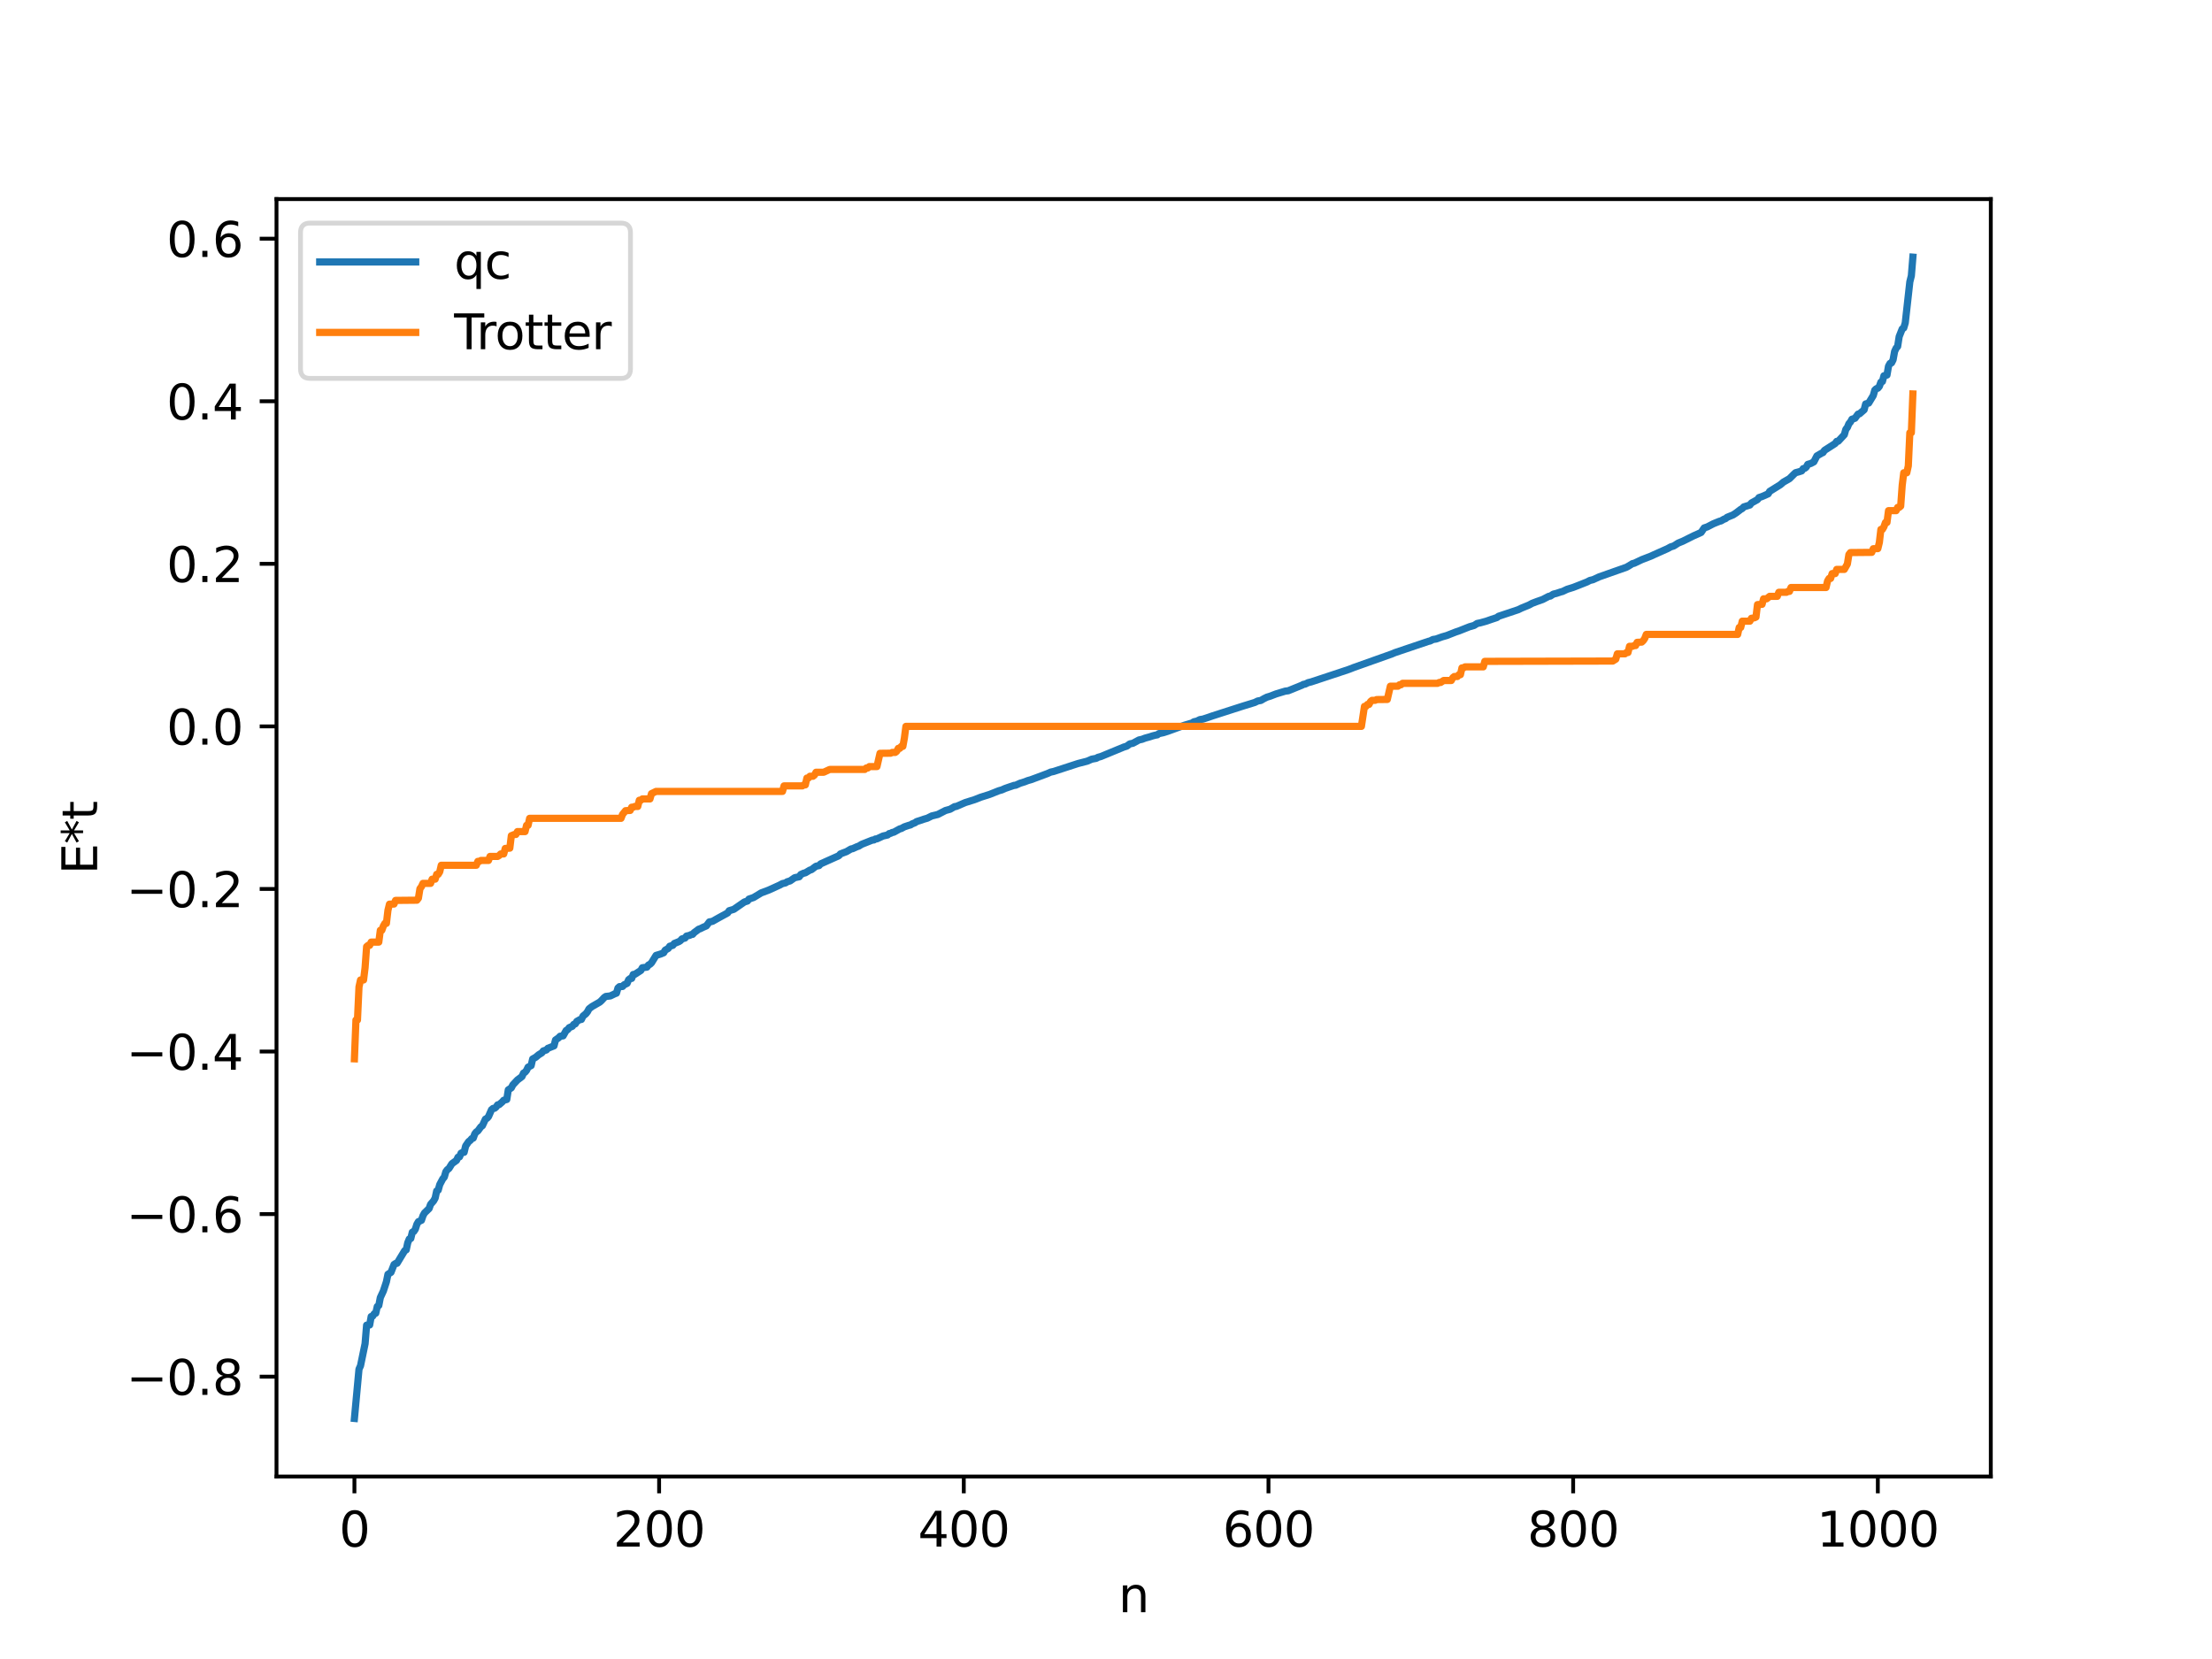 <?xml version="1.0" encoding="utf-8" standalone="no"?>
<!DOCTYPE svg PUBLIC "-//W3C//DTD SVG 1.1//EN"
  "http://www.w3.org/Graphics/SVG/1.1/DTD/svg11.dtd">
<svg xmlns:xlink="http://www.w3.org/1999/xlink" width="460.8pt" height="345.6pt" viewBox="0 0 460.8 345.6" xmlns="http://www.w3.org/2000/svg" version="1.1">
 <defs>
  <style type="text/css">*{stroke-linejoin: round; stroke-linecap: butt}</style>
 </defs>
 <g id="figure_1">
  <g id="patch_1">
   <path d="M 0 345.6 
L 460.8 345.6 
L 460.8 0 
L 0 0 
z
" style="fill: #ffffff"/>
  </g>
  <g id="axes_1">
   <g id="patch_2">
    <path d="M 57.6 307.584 
L 414.72 307.584 
L 414.72 41.472 
L 57.6 41.472 
z
" style="fill: #ffffff"/>
   </g>
   <g id="matplotlib.axis_1">
    <g id="xtick_1">
     <g id="line2d_1">
      <defs>
       <path id="m43f9af4941" d="M 0 0 
L 0 3.5 
" style="stroke: #000000; stroke-width: 0.8"/>
      </defs>
      <g>
       <use xlink:href="#m43f9af4941" x="73.833" y="307.584" style="stroke: #000000; stroke-width: 0.8"/>
      </g>
     </g>
     <g id="text_1">
      <!-- 0 -->
      <g transform="translate(70.651 322.182) scale(0.1 -0.1)">
       <defs>
        <path id="DejaVuSans-30" d="M 2034 4250 
Q 1547 4250 1301 3770 
Q 1056 3291 1056 2328 
Q 1056 1369 1301 889 
Q 1547 409 2034 409 
Q 2525 409 2770 889 
Q 3016 1369 3016 2328 
Q 3016 3291 2770 3770 
Q 2525 4250 2034 4250 
z
M 2034 4750 
Q 2819 4750 3233 4129 
Q 3647 3509 3647 2328 
Q 3647 1150 3233 529 
Q 2819 -91 2034 -91 
Q 1250 -91 836 529 
Q 422 1150 422 2328 
Q 422 3509 836 4129 
Q 1250 4750 2034 4750 
z
" transform="scale(0.016)"/>
       </defs>
       <use xlink:href="#DejaVuSans-30"/>
      </g>
     </g>
    </g>
    <g id="xtick_2">
     <g id="line2d_2">
      <g>
       <use xlink:href="#m43f9af4941" x="137.304" y="307.584" style="stroke: #000000; stroke-width: 0.8"/>
      </g>
     </g>
     <g id="text_2">
      <!-- 200 -->
      <g transform="translate(127.76 322.182) scale(0.1 -0.1)">
       <defs>
        <path id="DejaVuSans-32" d="M 1228 531 
L 3431 531 
L 3431 0 
L 469 0 
L 469 531 
Q 828 903 1448 1529 
Q 2069 2156 2228 2338 
Q 2531 2678 2651 2914 
Q 2772 3150 2772 3378 
Q 2772 3750 2511 3984 
Q 2250 4219 1831 4219 
Q 1534 4219 1204 4116 
Q 875 4013 500 3803 
L 500 4441 
Q 881 4594 1212 4672 
Q 1544 4750 1819 4750 
Q 2544 4750 2975 4387 
Q 3406 4025 3406 3419 
Q 3406 3131 3298 2873 
Q 3191 2616 2906 2266 
Q 2828 2175 2409 1742 
Q 1991 1309 1228 531 
z
" transform="scale(0.016)"/>
       </defs>
       <use xlink:href="#DejaVuSans-32"/>
       <use xlink:href="#DejaVuSans-30" x="63.623"/>
       <use xlink:href="#DejaVuSans-30" x="127.246"/>
      </g>
     </g>
    </g>
    <g id="xtick_3">
     <g id="line2d_3">
      <g>
       <use xlink:href="#m43f9af4941" x="200.775" y="307.584" style="stroke: #000000; stroke-width: 0.8"/>
      </g>
     </g>
     <g id="text_3">
      <!-- 400 -->
      <g transform="translate(191.231 322.182) scale(0.1 -0.1)">
       <defs>
        <path id="DejaVuSans-34" d="M 2419 4116 
L 825 1625 
L 2419 1625 
L 2419 4116 
z
M 2253 4666 
L 3047 4666 
L 3047 1625 
L 3713 1625 
L 3713 1100 
L 3047 1100 
L 3047 0 
L 2419 0 
L 2419 1100 
L 313 1100 
L 313 1709 
L 2253 4666 
z
" transform="scale(0.016)"/>
       </defs>
       <use xlink:href="#DejaVuSans-34"/>
       <use xlink:href="#DejaVuSans-30" x="63.623"/>
       <use xlink:href="#DejaVuSans-30" x="127.246"/>
      </g>
     </g>
    </g>
    <g id="xtick_4">
     <g id="line2d_4">
      <g>
       <use xlink:href="#m43f9af4941" x="264.246" y="307.584" style="stroke: #000000; stroke-width: 0.8"/>
      </g>
     </g>
     <g id="text_4">
      <!-- 600 -->
      <g transform="translate(254.702 322.182) scale(0.1 -0.1)">
       <defs>
        <path id="DejaVuSans-36" d="M 2113 2584 
Q 1688 2584 1439 2293 
Q 1191 2003 1191 1497 
Q 1191 994 1439 701 
Q 1688 409 2113 409 
Q 2538 409 2786 701 
Q 3034 994 3034 1497 
Q 3034 2003 2786 2293 
Q 2538 2584 2113 2584 
z
M 3366 4563 
L 3366 3988 
Q 3128 4100 2886 4159 
Q 2644 4219 2406 4219 
Q 1781 4219 1451 3797 
Q 1122 3375 1075 2522 
Q 1259 2794 1537 2939 
Q 1816 3084 2150 3084 
Q 2853 3084 3261 2657 
Q 3669 2231 3669 1497 
Q 3669 778 3244 343 
Q 2819 -91 2113 -91 
Q 1303 -91 875 529 
Q 447 1150 447 2328 
Q 447 3434 972 4092 
Q 1497 4750 2381 4750 
Q 2619 4750 2861 4703 
Q 3103 4656 3366 4563 
z
" transform="scale(0.016)"/>
       </defs>
       <use xlink:href="#DejaVuSans-36"/>
       <use xlink:href="#DejaVuSans-30" x="63.623"/>
       <use xlink:href="#DejaVuSans-30" x="127.246"/>
      </g>
     </g>
    </g>
    <g id="xtick_5">
     <g id="line2d_5">
      <g>
       <use xlink:href="#m43f9af4941" x="327.717" y="307.584" style="stroke: #000000; stroke-width: 0.8"/>
      </g>
     </g>
     <g id="text_5">
      <!-- 800 -->
      <g transform="translate(318.173 322.182) scale(0.1 -0.1)">
       <defs>
        <path id="DejaVuSans-38" d="M 2034 2216 
Q 1584 2216 1326 1975 
Q 1069 1734 1069 1313 
Q 1069 891 1326 650 
Q 1584 409 2034 409 
Q 2484 409 2743 651 
Q 3003 894 3003 1313 
Q 3003 1734 2745 1975 
Q 2488 2216 2034 2216 
z
M 1403 2484 
Q 997 2584 770 2862 
Q 544 3141 544 3541 
Q 544 4100 942 4425 
Q 1341 4750 2034 4750 
Q 2731 4750 3128 4425 
Q 3525 4100 3525 3541 
Q 3525 3141 3298 2862 
Q 3072 2584 2669 2484 
Q 3125 2378 3379 2068 
Q 3634 1759 3634 1313 
Q 3634 634 3220 271 
Q 2806 -91 2034 -91 
Q 1263 -91 848 271 
Q 434 634 434 1313 
Q 434 1759 690 2068 
Q 947 2378 1403 2484 
z
M 1172 3481 
Q 1172 3119 1398 2916 
Q 1625 2713 2034 2713 
Q 2441 2713 2670 2916 
Q 2900 3119 2900 3481 
Q 2900 3844 2670 4047 
Q 2441 4250 2034 4250 
Q 1625 4250 1398 4047 
Q 1172 3844 1172 3481 
z
" transform="scale(0.016)"/>
       </defs>
       <use xlink:href="#DejaVuSans-38"/>
       <use xlink:href="#DejaVuSans-30" x="63.623"/>
       <use xlink:href="#DejaVuSans-30" x="127.246"/>
      </g>
     </g>
    </g>
    <g id="xtick_6">
     <g id="line2d_6">
      <g>
       <use xlink:href="#m43f9af4941" x="391.188" y="307.584" style="stroke: #000000; stroke-width: 0.8"/>
      </g>
     </g>
     <g id="text_6">
      <!-- 1000 -->
      <g transform="translate(378.463 322.182) scale(0.1 -0.1)">
       <defs>
        <path id="DejaVuSans-31" d="M 794 531 
L 1825 531 
L 1825 4091 
L 703 3866 
L 703 4441 
L 1819 4666 
L 2450 4666 
L 2450 531 
L 3481 531 
L 3481 0 
L 794 0 
L 794 531 
z
" transform="scale(0.016)"/>
       </defs>
       <use xlink:href="#DejaVuSans-31"/>
       <use xlink:href="#DejaVuSans-30" x="63.623"/>
       <use xlink:href="#DejaVuSans-30" x="127.246"/>
       <use xlink:href="#DejaVuSans-30" x="190.869"/>
      </g>
     </g>
    </g>
    <g id="text_7">
     <!-- n -->
     <g transform="translate(232.991 335.861) scale(0.1 -0.1)">
      <defs>
       <path id="DejaVuSans-6e" d="M 3513 2113 
L 3513 0 
L 2938 0 
L 2938 2094 
Q 2938 2591 2744 2837 
Q 2550 3084 2163 3084 
Q 1697 3084 1428 2787 
Q 1159 2491 1159 1978 
L 1159 0 
L 581 0 
L 581 3500 
L 1159 3500 
L 1159 2956 
Q 1366 3272 1645 3428 
Q 1925 3584 2291 3584 
Q 2894 3584 3203 3211 
Q 3513 2838 3513 2113 
z
" transform="scale(0.016)"/>
      </defs>
      <use xlink:href="#DejaVuSans-6e"/>
     </g>
    </g>
   </g>
   <g id="matplotlib.axis_2">
    <g id="ytick_1">
     <g id="line2d_7">
      <defs>
       <path id="m49d0bd8dd8" d="M 0 0 
L -3.5 0 
" style="stroke: #000000; stroke-width: 0.8"/>
      </defs>
      <g>
       <use xlink:href="#m49d0bd8dd8" x="57.6" y="286.779" style="stroke: #000000; stroke-width: 0.8"/>
      </g>
     </g>
     <g id="text_8">
      <!-- −0.8 -->
      <g transform="translate(26.317 290.578) scale(0.1 -0.1)">
       <defs>
        <path id="DejaVuSans-2212" d="M 678 2272 
L 4684 2272 
L 4684 1741 
L 678 1741 
L 678 2272 
z
" transform="scale(0.016)"/>
        <path id="DejaVuSans-2e" d="M 684 794 
L 1344 794 
L 1344 0 
L 684 0 
L 684 794 
z
" transform="scale(0.016)"/>
       </defs>
       <use xlink:href="#DejaVuSans-2212"/>
       <use xlink:href="#DejaVuSans-30" x="83.789"/>
       <use xlink:href="#DejaVuSans-2e" x="147.412"/>
       <use xlink:href="#DejaVuSans-38" x="179.199"/>
      </g>
     </g>
    </g>
    <g id="ytick_2">
     <g id="line2d_8">
      <g>
       <use xlink:href="#m49d0bd8dd8" x="57.6" y="252.914" style="stroke: #000000; stroke-width: 0.8"/>
      </g>
     </g>
     <g id="text_9">
      <!-- −0.6 -->
      <g transform="translate(26.317 256.713) scale(0.1 -0.1)">
       <use xlink:href="#DejaVuSans-2212"/>
       <use xlink:href="#DejaVuSans-30" x="83.789"/>
       <use xlink:href="#DejaVuSans-2e" x="147.412"/>
       <use xlink:href="#DejaVuSans-36" x="179.199"/>
      </g>
     </g>
    </g>
    <g id="ytick_3">
     <g id="line2d_9">
      <g>
       <use xlink:href="#m49d0bd8dd8" x="57.6" y="219.049" style="stroke: #000000; stroke-width: 0.8"/>
      </g>
     </g>
     <g id="text_10">
      <!-- −0.4 -->
      <g transform="translate(26.317 222.848) scale(0.1 -0.1)">
       <use xlink:href="#DejaVuSans-2212"/>
       <use xlink:href="#DejaVuSans-30" x="83.789"/>
       <use xlink:href="#DejaVuSans-2e" x="147.412"/>
       <use xlink:href="#DejaVuSans-34" x="179.199"/>
      </g>
     </g>
    </g>
    <g id="ytick_4">
     <g id="line2d_10">
      <g>
       <use xlink:href="#m49d0bd8dd8" x="57.6" y="185.184" style="stroke: #000000; stroke-width: 0.8"/>
      </g>
     </g>
     <g id="text_11">
      <!-- −0.2 -->
      <g transform="translate(26.317 188.983) scale(0.1 -0.1)">
       <use xlink:href="#DejaVuSans-2212"/>
       <use xlink:href="#DejaVuSans-30" x="83.789"/>
       <use xlink:href="#DejaVuSans-2e" x="147.412"/>
       <use xlink:href="#DejaVuSans-32" x="179.199"/>
      </g>
     </g>
    </g>
    <g id="ytick_5">
     <g id="line2d_11">
      <g>
       <use xlink:href="#m49d0bd8dd8" x="57.6" y="151.319" style="stroke: #000000; stroke-width: 0.8"/>
      </g>
     </g>
     <g id="text_12">
      <!-- 0.0 -->
      <g transform="translate(34.697 155.118) scale(0.1 -0.1)">
       <use xlink:href="#DejaVuSans-30"/>
       <use xlink:href="#DejaVuSans-2e" x="63.623"/>
       <use xlink:href="#DejaVuSans-30" x="95.41"/>
      </g>
     </g>
    </g>
    <g id="ytick_6">
     <g id="line2d_12">
      <g>
       <use xlink:href="#m49d0bd8dd8" x="57.6" y="117.454" style="stroke: #000000; stroke-width: 0.8"/>
      </g>
     </g>
     <g id="text_13">
      <!-- 0.2 -->
      <g transform="translate(34.697 121.253) scale(0.1 -0.1)">
       <use xlink:href="#DejaVuSans-30"/>
       <use xlink:href="#DejaVuSans-2e" x="63.623"/>
       <use xlink:href="#DejaVuSans-32" x="95.41"/>
      </g>
     </g>
    </g>
    <g id="ytick_7">
     <g id="line2d_13">
      <g>
       <use xlink:href="#m49d0bd8dd8" x="57.6" y="83.589" style="stroke: #000000; stroke-width: 0.8"/>
      </g>
     </g>
     <g id="text_14">
      <!-- 0.4 -->
      <g transform="translate(34.697 87.388) scale(0.1 -0.1)">
       <use xlink:href="#DejaVuSans-30"/>
       <use xlink:href="#DejaVuSans-2e" x="63.623"/>
       <use xlink:href="#DejaVuSans-34" x="95.41"/>
      </g>
     </g>
    </g>
    <g id="ytick_8">
     <g id="line2d_14">
      <g>
       <use xlink:href="#m49d0bd8dd8" x="57.6" y="49.724" style="stroke: #000000; stroke-width: 0.8"/>
      </g>
     </g>
     <g id="text_15">
      <!-- 0.6 -->
      <g transform="translate(34.697 53.524) scale(0.1 -0.1)">
       <use xlink:href="#DejaVuSans-30"/>
       <use xlink:href="#DejaVuSans-2e" x="63.623"/>
       <use xlink:href="#DejaVuSans-36" x="95.41"/>
      </g>
     </g>
    </g>
    <g id="text_16">
     <!-- E*t -->
     <g transform="translate(20.238 182.148) rotate(-90) scale(0.1 -0.1)">
      <defs>
       <path id="DejaVuSans-45" d="M 628 4666 
L 3578 4666 
L 3578 4134 
L 1259 4134 
L 1259 2753 
L 3481 2753 
L 3481 2222 
L 1259 2222 
L 1259 531 
L 3634 531 
L 3634 0 
L 628 0 
L 628 4666 
z
" transform="scale(0.016)"/>
       <path id="DejaVuSans-2a" d="M 3009 3897 
L 1888 3291 
L 3009 2681 
L 2828 2375 
L 1778 3009 
L 1778 1831 
L 1422 1831 
L 1422 3009 
L 372 2375 
L 191 2681 
L 1313 3291 
L 191 3897 
L 372 4206 
L 1422 3572 
L 1422 4750 
L 1778 4750 
L 1778 3572 
L 2828 4206 
L 3009 3897 
z
" transform="scale(0.016)"/>
       <path id="DejaVuSans-74" d="M 1172 4494 
L 1172 3500 
L 2356 3500 
L 2356 3053 
L 1172 3053 
L 1172 1153 
Q 1172 725 1289 603 
Q 1406 481 1766 481 
L 2356 481 
L 2356 0 
L 1766 0 
Q 1100 0 847 248 
Q 594 497 594 1153 
L 594 3053 
L 172 3053 
L 172 3500 
L 594 3500 
L 594 4494 
L 1172 4494 
z
" transform="scale(0.016)"/>
      </defs>
      <use xlink:href="#DejaVuSans-45"/>
      <use xlink:href="#DejaVuSans-2a" x="63.184"/>
      <use xlink:href="#DejaVuSans-74" x="113.184"/>
     </g>
    </g>
   </g>
   <g id="line2d_15">
    <path d="M 73.833 295.488 
L 74.785 285.224 
L 75.102 284.519 
L 76.054 279.906 
L 76.372 276.055 
L 77.006 276.016 
L 77.324 274.256 
L 77.641 274.173 
L 77.958 273.68 
L 78.276 273.564 
L 78.593 272.162 
L 78.91 271.959 
L 79.228 270.313 
L 79.862 268.944 
L 80.497 267.014 
L 80.815 265.462 
L 81.449 265.051 
L 82.084 263.422 
L 82.401 263.206 
L 82.719 263.157 
L 84.305 260.538 
L 84.623 260.365 
L 84.94 258.893 
L 85.258 258.107 
L 85.575 257.998 
L 85.892 256.684 
L 86.21 256.535 
L 86.527 256.048 
L 86.844 255.042 
L 87.162 254.495 
L 87.796 254.211 
L 88.114 253.258 
L 88.431 252.684 
L 89.383 251.764 
L 89.7 250.888 
L 90.335 250.154 
L 90.653 249.574 
L 90.97 248.091 
L 91.287 247.931 
L 91.605 246.774 
L 92.239 245.573 
L 92.557 245.21 
L 92.874 244.093 
L 93.191 243.661 
L 93.509 243.44 
L 94.143 242.424 
L 95.096 241.733 
L 95.413 241.066 
L 95.73 240.988 
L 96.048 240.229 
L 96.365 240.068 
L 96.682 240.049 
L 97 238.736 
L 97.634 237.811 
L 97.952 237.58 
L 98.269 237.199 
L 98.586 237.093 
L 98.904 236.212 
L 99.221 235.808 
L 99.539 235.601 
L 100.173 234.735 
L 100.491 234.503 
L 101.125 233.131 
L 101.443 232.969 
L 101.76 232.613 
L 102.395 231.164 
L 102.712 230.904 
L 103.029 230.872 
L 103.347 230.616 
L 103.664 230.162 
L 103.981 230.11 
L 104.616 229.562 
L 104.934 229.201 
L 105.568 229.044 
L 105.886 227.037 
L 106.52 226.615 
L 106.838 225.996 
L 107.79 224.98 
L 108.742 224.26 
L 109.059 223.542 
L 109.377 223.364 
L 109.694 222.973 
L 110.011 222.301 
L 110.646 221.986 
L 110.963 220.6 
L 111.598 220.25 
L 112.233 219.717 
L 112.867 219.33 
L 113.185 218.923 
L 113.82 218.726 
L 114.137 218.374 
L 115.406 217.875 
L 115.724 216.649 
L 116.358 216.208 
L 116.676 215.87 
L 117.31 215.788 
L 117.945 214.663 
L 118.262 214.494 
L 118.58 214.077 
L 119.215 213.805 
L 119.532 213.389 
L 119.849 213.287 
L 120.167 212.77 
L 120.801 212.406 
L 121.119 212.367 
L 121.436 211.688 
L 122.071 211.162 
L 122.388 210.753 
L 122.705 210.157 
L 123.34 209.675 
L 124.927 208.763 
L 125.244 208.485 
L 125.879 207.802 
L 126.196 207.583 
L 127.148 207.47 
L 128.1 207.008 
L 128.418 206.897 
L 128.735 205.823 
L 129.053 205.535 
L 129.687 205.5 
L 130.005 205.151 
L 130.639 204.851 
L 130.957 204.09 
L 131.274 203.849 
L 131.591 203.824 
L 131.909 203.003 
L 132.226 202.98 
L 133.496 202.166 
L 133.813 201.599 
L 134.765 201.471 
L 135.082 201.037 
L 135.4 200.876 
L 135.717 200.572 
L 136.669 199.028 
L 137.621 198.741 
L 138.256 198.479 
L 138.573 197.936 
L 139.208 197.575 
L 139.525 197.116 
L 140.16 196.933 
L 140.477 196.538 
L 141.429 196.157 
L 141.747 195.952 
L 142.064 195.59 
L 142.699 195.419 
L 143.016 194.996 
L 143.651 194.859 
L 143.968 194.688 
L 144.286 194.643 
L 144.603 194.28 
L 145.238 193.815 
L 145.555 193.563 
L 145.872 193.473 
L 146.507 193.154 
L 147.142 192.881 
L 147.777 192.046 
L 148.411 191.937 
L 149.046 191.576 
L 149.681 191.219 
L 151.585 190.176 
L 151.902 189.718 
L 152.854 189.434 
L 155.076 187.897 
L 155.71 187.7 
L 156.028 187.29 
L 156.98 186.97 
L 158.567 186.009 
L 160.153 185.413 
L 162.375 184.402 
L 163.01 184.063 
L 163.644 183.925 
L 163.962 183.699 
L 164.596 183.507 
L 165.548 182.841 
L 166.5 182.642 
L 166.818 182.176 
L 167.453 181.89 
L 167.77 181.827 
L 168.722 181.252 
L 169.039 181.171 
L 169.674 180.681 
L 169.991 180.45 
L 170.626 180.316 
L 170.943 179.966 
L 174.752 178.259 
L 175.069 177.893 
L 175.704 177.644 
L 176.339 177.413 
L 177.291 176.849 
L 177.608 176.8 
L 178.56 176.369 
L 178.877 176.273 
L 179.512 175.885 
L 181.734 175.001 
L 182.051 174.978 
L 182.368 174.778 
L 182.686 174.747 
L 183.955 174.157 
L 184.907 173.942 
L 185.224 173.654 
L 185.542 173.603 
L 185.859 173.415 
L 186.177 173.372 
L 187.446 172.671 
L 187.763 172.593 
L 188.398 172.243 
L 189.35 171.923 
L 189.667 171.855 
L 189.985 171.643 
L 190.62 171.391 
L 190.937 171.156 
L 191.889 170.855 
L 192.524 170.632 
L 193.158 170.451 
L 194.11 169.976 
L 195.38 169.664 
L 196.967 168.842 
L 197.919 168.58 
L 198.871 168.029 
L 199.188 168.007 
L 201.092 167.185 
L 202.996 166.591 
L 204.266 166.089 
L 206.17 165.486 
L 208.074 164.725 
L 208.709 164.548 
L 209.343 164.261 
L 209.978 164.038 
L 211.248 163.606 
L 211.565 163.584 
L 212.517 163.156 
L 213.469 162.863 
L 214.104 162.611 
L 214.739 162.434 
L 216.008 161.966 
L 218.229 161.136 
L 218.864 160.845 
L 219.499 160.71 
L 224.577 159.053 
L 226.481 158.564 
L 227.433 158.15 
L 228.385 157.97 
L 228.702 157.773 
L 229.337 157.595 
L 234.097 155.63 
L 234.732 155.433 
L 235.367 154.965 
L 236.001 154.837 
L 237.271 154.146 
L 237.905 154.01 
L 238.54 153.763 
L 239.492 153.503 
L 240.127 153.294 
L 240.762 153.132 
L 241.079 153.087 
L 241.396 152.835 
L 242.348 152.631 
L 243.3 152.328 
L 246.791 151.062 
L 248.378 150.594 
L 248.696 150.361 
L 249.33 150.223 
L 249.965 149.904 
L 250.6 149.802 
L 251.869 149.384 
L 252.504 149.159 
L 258.851 147.116 
L 261.39 146.335 
L 262.024 146.026 
L 262.659 145.917 
L 263.294 145.545 
L 263.929 145.229 
L 264.563 145.04 
L 265.833 144.552 
L 267.737 143.977 
L 268.372 143.897 
L 271.228 142.736 
L 271.545 142.551 
L 271.862 142.522 
L 272.497 142.212 
L 273.132 142.057 
L 279.479 139.956 
L 281.066 139.424 
L 282.018 139.05 
L 289.952 136.229 
L 290.586 135.959 
L 297.568 133.601 
L 297.886 133.535 
L 298.52 133.215 
L 299.155 133.119 
L 300.424 132.665 
L 301.377 132.395 
L 303.281 131.646 
L 303.915 131.438 
L 306.137 130.558 
L 307.089 130.286 
L 307.724 129.876 
L 308.358 129.751 
L 309.628 129.399 
L 310.58 129.064 
L 311.849 128.643 
L 312.167 128.384 
L 316.292 127.006 
L 316.927 126.693 
L 318.514 126.042 
L 319.148 125.695 
L 320.1 125.33 
L 321.37 124.883 
L 322.639 124.221 
L 322.957 124.179 
L 323.591 123.767 
L 324.226 123.612 
L 325.178 123.295 
L 325.496 123.219 
L 326.448 122.763 
L 327.717 122.369 
L 328.669 121.999 
L 330.573 121.246 
L 331.208 120.915 
L 331.843 120.763 
L 333.112 120.179 
L 338.824 118.164 
L 339.459 117.796 
L 340.094 117.396 
L 340.411 117.348 
L 341.998 116.592 
L 343.902 115.857 
L 344.537 115.561 
L 347.393 114.287 
L 348.028 113.931 
L 348.662 113.735 
L 349.615 113.128 
L 350.567 112.74 
L 352.788 111.628 
L 353.423 111.353 
L 354.375 110.915 
L 355.01 109.977 
L 355.644 109.769 
L 356.914 109.11 
L 357.548 108.85 
L 358.183 108.595 
L 358.5 108.525 
L 359.135 108.154 
L 359.453 108.054 
L 359.77 107.774 
L 361.039 107.258 
L 361.674 106.842 
L 362.626 106.115 
L 362.943 105.942 
L 363.261 105.596 
L 364.53 105.205 
L 364.848 104.783 
L 366.117 104.08 
L 366.434 103.653 
L 367.069 103.439 
L 368.339 102.879 
L 368.656 102.363 
L 370.877 100.98 
L 371.512 100.435 
L 372.781 99.71 
L 373.734 98.761 
L 374.051 98.471 
L 374.686 98.302 
L 375.32 98.101 
L 375.638 97.62 
L 375.955 97.563 
L 376.272 97.32 
L 376.59 96.737 
L 377.224 96.551 
L 377.859 96.212 
L 378.494 94.976 
L 379.446 94.418 
L 379.763 94.279 
L 380.081 93.816 
L 382.302 92.391 
L 382.62 91.945 
L 382.937 91.913 
L 384.206 90.553 
L 384.524 89.428 
L 384.841 89.042 
L 385.158 88.264 
L 385.476 87.911 
L 385.793 87.334 
L 386.428 87.134 
L 387.062 86.268 
L 387.38 86.197 
L 388.332 85.366 
L 388.649 84.151 
L 389.284 83.966 
L 390.236 82.397 
L 390.553 81.271 
L 390.871 80.972 
L 391.188 80.866 
L 391.505 80.49 
L 391.823 79.604 
L 392.14 79.476 
L 392.458 78.276 
L 393.092 78.127 
L 393.41 76.284 
L 393.727 75.707 
L 394.044 75.589 
L 394.362 74.956 
L 394.679 73.218 
L 394.996 72.53 
L 395.314 72.168 
L 395.631 70.124 
L 396.266 68.518 
L 396.583 68.325 
L 396.9 67.255 
L 397.853 58.709 
L 398.17 57.455 
L 398.487 53.568 
L 398.487 53.568 
" clip-path="url(#pb97effb7ac)" style="fill: none; stroke: #1f77b4; stroke-width: 1.5; stroke-linecap: square"/>
   </g>
   <g id="line2d_16">
    <path d="M 73.833 220.572 
L 74.15 212.491 
L 74.467 212.491 
L 74.785 205.583 
L 75.102 204.148 
L 75.737 204.148 
L 76.054 201.564 
L 76.372 197.2 
L 76.689 196.933 
L 77.006 196.933 
L 77.324 196.258 
L 78.91 196.258 
L 79.228 193.796 
L 79.545 193.796 
L 79.862 192.905 
L 80.18 192.355 
L 80.497 192.355 
L 80.815 189.633 
L 81.132 188.352 
L 82.084 188.33 
L 82.401 187.571 
L 86.844 187.528 
L 87.162 187.113 
L 87.479 185.141 
L 87.796 184.705 
L 88.114 184.022 
L 89.7 184.022 
L 90.018 183.149 
L 90.653 183.149 
L 90.97 182.136 
L 91.287 182.136 
L 91.605 181.608 
L 91.922 180.25 
L 99.221 180.25 
L 99.539 179.441 
L 99.856 179.441 
L 100.173 179.25 
L 101.76 179.25 
L 102.077 178.411 
L 103.664 178.411 
L 103.981 178.222 
L 104.299 177.895 
L 104.934 177.895 
L 105.251 176.745 
L 106.203 176.687 
L 106.52 174.091 
L 107.155 173.835 
L 107.472 173.835 
L 107.79 173.237 
L 109.377 173.237 
L 109.694 171.925 
L 110.011 171.925 
L 110.329 170.476 
L 129.37 170.476 
L 129.687 169.652 
L 130.322 168.878 
L 131.274 168.829 
L 131.591 168.155 
L 131.909 168.155 
L 132.226 168.001 
L 132.861 168.001 
L 133.178 166.704 
L 133.496 166.704 
L 133.813 166.433 
L 135.4 166.433 
L 135.717 165.327 
L 136.669 164.865 
L 163.01 164.865 
L 163.327 163.717 
L 167.135 163.717 
L 167.453 163.507 
L 167.77 163.507 
L 168.087 162.087 
L 168.405 162.087 
L 168.722 161.708 
L 169.357 161.708 
L 169.674 161.463 
L 169.991 160.877 
L 171.578 160.877 
L 172.848 160.289 
L 180.147 160.289 
L 180.464 159.987 
L 180.781 159.987 
L 181.099 159.691 
L 182.686 159.691 
L 183.32 156.93 
L 185.542 156.905 
L 185.859 156.745 
L 186.494 156.745 
L 186.811 156.503 
L 187.129 155.896 
L 187.446 155.896 
L 187.763 155.484 
L 188.081 155.484 
L 188.398 153.767 
L 188.715 151.319 
L 283.605 151.319 
L 284.239 147.154 
L 284.557 147.154 
L 284.874 146.743 
L 285.191 146.743 
L 285.509 146.135 
L 285.826 145.893 
L 286.461 145.893 
L 286.778 145.733 
L 289 145.708 
L 289.634 142.947 
L 291.221 142.947 
L 291.539 142.651 
L 291.856 142.651 
L 292.173 142.35 
L 299.472 142.35 
L 299.79 142.174 
L 300.107 142.174 
L 300.742 141.761 
L 302.329 141.761 
L 302.646 141.175 
L 302.963 140.93 
L 303.598 140.93 
L 303.915 140.551 
L 304.233 140.551 
L 304.55 139.131 
L 304.867 139.131 
L 305.185 138.921 
L 308.993 138.921 
L 309.31 137.773 
L 335.968 137.71 
L 336.603 137.311 
L 336.92 136.205 
L 338.507 136.205 
L 338.824 135.934 
L 339.142 135.934 
L 339.459 134.637 
L 340.094 134.637 
L 340.411 134.483 
L 340.729 134.483 
L 341.046 133.81 
L 341.998 133.76 
L 342.315 133.46 
L 342.633 132.986 
L 342.95 132.162 
L 361.991 132.162 
L 362.309 130.713 
L 362.626 130.713 
L 362.943 129.401 
L 364.53 129.401 
L 364.848 128.804 
L 365.482 128.701 
L 365.8 128.547 
L 366.117 125.951 
L 367.069 125.893 
L 367.386 124.743 
L 368.021 124.743 
L 368.656 124.227 
L 370.243 124.227 
L 370.56 123.388 
L 372.147 123.388 
L 372.464 123.197 
L 372.781 123.197 
L 373.099 122.388 
L 380.398 122.388 
L 380.715 121.03 
L 381.033 120.502 
L 381.35 120.502 
L 381.667 119.489 
L 382.302 119.489 
L 382.62 118.616 
L 384.206 118.616 
L 384.841 117.497 
L 385.158 115.525 
L 385.476 115.11 
L 389.919 115.067 
L 390.236 114.309 
L 391.188 114.287 
L 391.505 113.005 
L 391.823 110.284 
L 392.14 110.284 
L 392.458 109.733 
L 392.775 108.842 
L 393.092 108.842 
L 393.41 106.38 
L 394.996 106.38 
L 395.314 105.705 
L 395.631 105.705 
L 395.948 105.438 
L 396.266 101.075 
L 396.583 98.49 
L 397.218 98.49 
L 397.535 97.055 
L 397.853 90.148 
L 398.17 90.148 
L 398.487 82.067 
L 398.487 82.067 
" clip-path="url(#pb97effb7ac)" style="fill: none; stroke: #ff7f0e; stroke-width: 1.5; stroke-linecap: square"/>
   </g>
   <g id="patch_3">
    <path d="M 57.6 307.584 
L 57.6 41.472 
" style="fill: none; stroke: #000000; stroke-width: 0.8; stroke-linejoin: miter; stroke-linecap: square"/>
   </g>
   <g id="patch_4">
    <path d="M 414.72 307.584 
L 414.72 41.472 
" style="fill: none; stroke: #000000; stroke-width: 0.8; stroke-linejoin: miter; stroke-linecap: square"/>
   </g>
   <g id="patch_5">
    <path d="M 57.6 307.584 
L 414.72 307.584 
" style="fill: none; stroke: #000000; stroke-width: 0.8; stroke-linejoin: miter; stroke-linecap: square"/>
   </g>
   <g id="patch_6">
    <path d="M 57.6 41.472 
L 414.72 41.472 
" style="fill: none; stroke: #000000; stroke-width: 0.8; stroke-linejoin: miter; stroke-linecap: square"/>
   </g>
   <g id="legend_1">
    <g id="patch_7">
     <path d="M 64.6 78.828 
L 129.342 78.828 
Q 131.342 78.828 131.342 76.828 
L 131.342 48.472 
Q 131.342 46.472 129.342 46.472 
L 64.6 46.472 
Q 62.6 46.472 62.6 48.472 
L 62.6 76.828 
Q 62.6 78.828 64.6 78.828 
z
" style="fill: #ffffff; opacity: 0.8; stroke: #cccccc; stroke-linejoin: miter"/>
    </g>
    <g id="line2d_17">
     <path d="M 66.6 54.57 
L 76.6 54.57 
L 86.6 54.57 
" style="fill: none; stroke: #1f77b4; stroke-width: 1.5; stroke-linecap: square"/>
    </g>
    <g id="text_17">
     <!-- qc -->
     <g transform="translate(94.6 58.07) scale(0.1 -0.1)">
      <defs>
       <path id="DejaVuSans-71" d="M 947 1747 
Q 947 1113 1208 752 
Q 1469 391 1925 391 
Q 2381 391 2643 752 
Q 2906 1113 2906 1747 
Q 2906 2381 2643 2742 
Q 2381 3103 1925 3103 
Q 1469 3103 1208 2742 
Q 947 2381 947 1747 
z
M 2906 525 
Q 2725 213 2448 61 
Q 2172 -91 1784 -91 
Q 1150 -91 751 415 
Q 353 922 353 1747 
Q 353 2572 751 3078 
Q 1150 3584 1784 3584 
Q 2172 3584 2448 3432 
Q 2725 3281 2906 2969 
L 2906 3500 
L 3481 3500 
L 3481 -1331 
L 2906 -1331 
L 2906 525 
z
" transform="scale(0.016)"/>
       <path id="DejaVuSans-63" d="M 3122 3366 
L 3122 2828 
Q 2878 2963 2633 3030 
Q 2388 3097 2138 3097 
Q 1578 3097 1268 2742 
Q 959 2388 959 1747 
Q 959 1106 1268 751 
Q 1578 397 2138 397 
Q 2388 397 2633 464 
Q 2878 531 3122 666 
L 3122 134 
Q 2881 22 2623 -34 
Q 2366 -91 2075 -91 
Q 1284 -91 818 406 
Q 353 903 353 1747 
Q 353 2603 823 3093 
Q 1294 3584 2113 3584 
Q 2378 3584 2631 3529 
Q 2884 3475 3122 3366 
z
" transform="scale(0.016)"/>
      </defs>
      <use xlink:href="#DejaVuSans-71"/>
      <use xlink:href="#DejaVuSans-63" x="63.477"/>
     </g>
    </g>
    <g id="line2d_18">
     <path d="M 66.6 69.249 
L 76.6 69.249 
L 86.6 69.249 
" style="fill: none; stroke: #ff7f0e; stroke-width: 1.5; stroke-linecap: square"/>
    </g>
    <g id="text_18">
     <!-- Trotter -->
     <g transform="translate(94.6 72.749) scale(0.1 -0.1)">
      <defs>
       <path id="DejaVuSans-54" d="M -19 4666 
L 3928 4666 
L 3928 4134 
L 2272 4134 
L 2272 0 
L 1638 0 
L 1638 4134 
L -19 4134 
L -19 4666 
z
" transform="scale(0.016)"/>
       <path id="DejaVuSans-72" d="M 2631 2963 
Q 2534 3019 2420 3045 
Q 2306 3072 2169 3072 
Q 1681 3072 1420 2755 
Q 1159 2438 1159 1844 
L 1159 0 
L 581 0 
L 581 3500 
L 1159 3500 
L 1159 2956 
Q 1341 3275 1631 3429 
Q 1922 3584 2338 3584 
Q 2397 3584 2469 3576 
Q 2541 3569 2628 3553 
L 2631 2963 
z
" transform="scale(0.016)"/>
       <path id="DejaVuSans-6f" d="M 1959 3097 
Q 1497 3097 1228 2736 
Q 959 2375 959 1747 
Q 959 1119 1226 758 
Q 1494 397 1959 397 
Q 2419 397 2687 759 
Q 2956 1122 2956 1747 
Q 2956 2369 2687 2733 
Q 2419 3097 1959 3097 
z
M 1959 3584 
Q 2709 3584 3137 3096 
Q 3566 2609 3566 1747 
Q 3566 888 3137 398 
Q 2709 -91 1959 -91 
Q 1206 -91 779 398 
Q 353 888 353 1747 
Q 353 2609 779 3096 
Q 1206 3584 1959 3584 
z
" transform="scale(0.016)"/>
       <path id="DejaVuSans-65" d="M 3597 1894 
L 3597 1613 
L 953 1613 
Q 991 1019 1311 708 
Q 1631 397 2203 397 
Q 2534 397 2845 478 
Q 3156 559 3463 722 
L 3463 178 
Q 3153 47 2828 -22 
Q 2503 -91 2169 -91 
Q 1331 -91 842 396 
Q 353 884 353 1716 
Q 353 2575 817 3079 
Q 1281 3584 2069 3584 
Q 2775 3584 3186 3129 
Q 3597 2675 3597 1894 
z
M 3022 2063 
Q 3016 2534 2758 2815 
Q 2500 3097 2075 3097 
Q 1594 3097 1305 2825 
Q 1016 2553 972 2059 
L 3022 2063 
z
" transform="scale(0.016)"/>
      </defs>
      <use xlink:href="#DejaVuSans-54"/>
      <use xlink:href="#DejaVuSans-72" x="46.334"/>
      <use xlink:href="#DejaVuSans-6f" x="85.197"/>
      <use xlink:href="#DejaVuSans-74" x="146.379"/>
      <use xlink:href="#DejaVuSans-74" x="185.588"/>
      <use xlink:href="#DejaVuSans-65" x="224.797"/>
      <use xlink:href="#DejaVuSans-72" x="286.32"/>
     </g>
    </g>
   </g>
  </g>
 </g>
 <defs>
  <clipPath id="pb97effb7ac">
   <rect x="57.6" y="41.472" width="357.12" height="266.112"/>
  </clipPath>
 </defs>
</svg>
